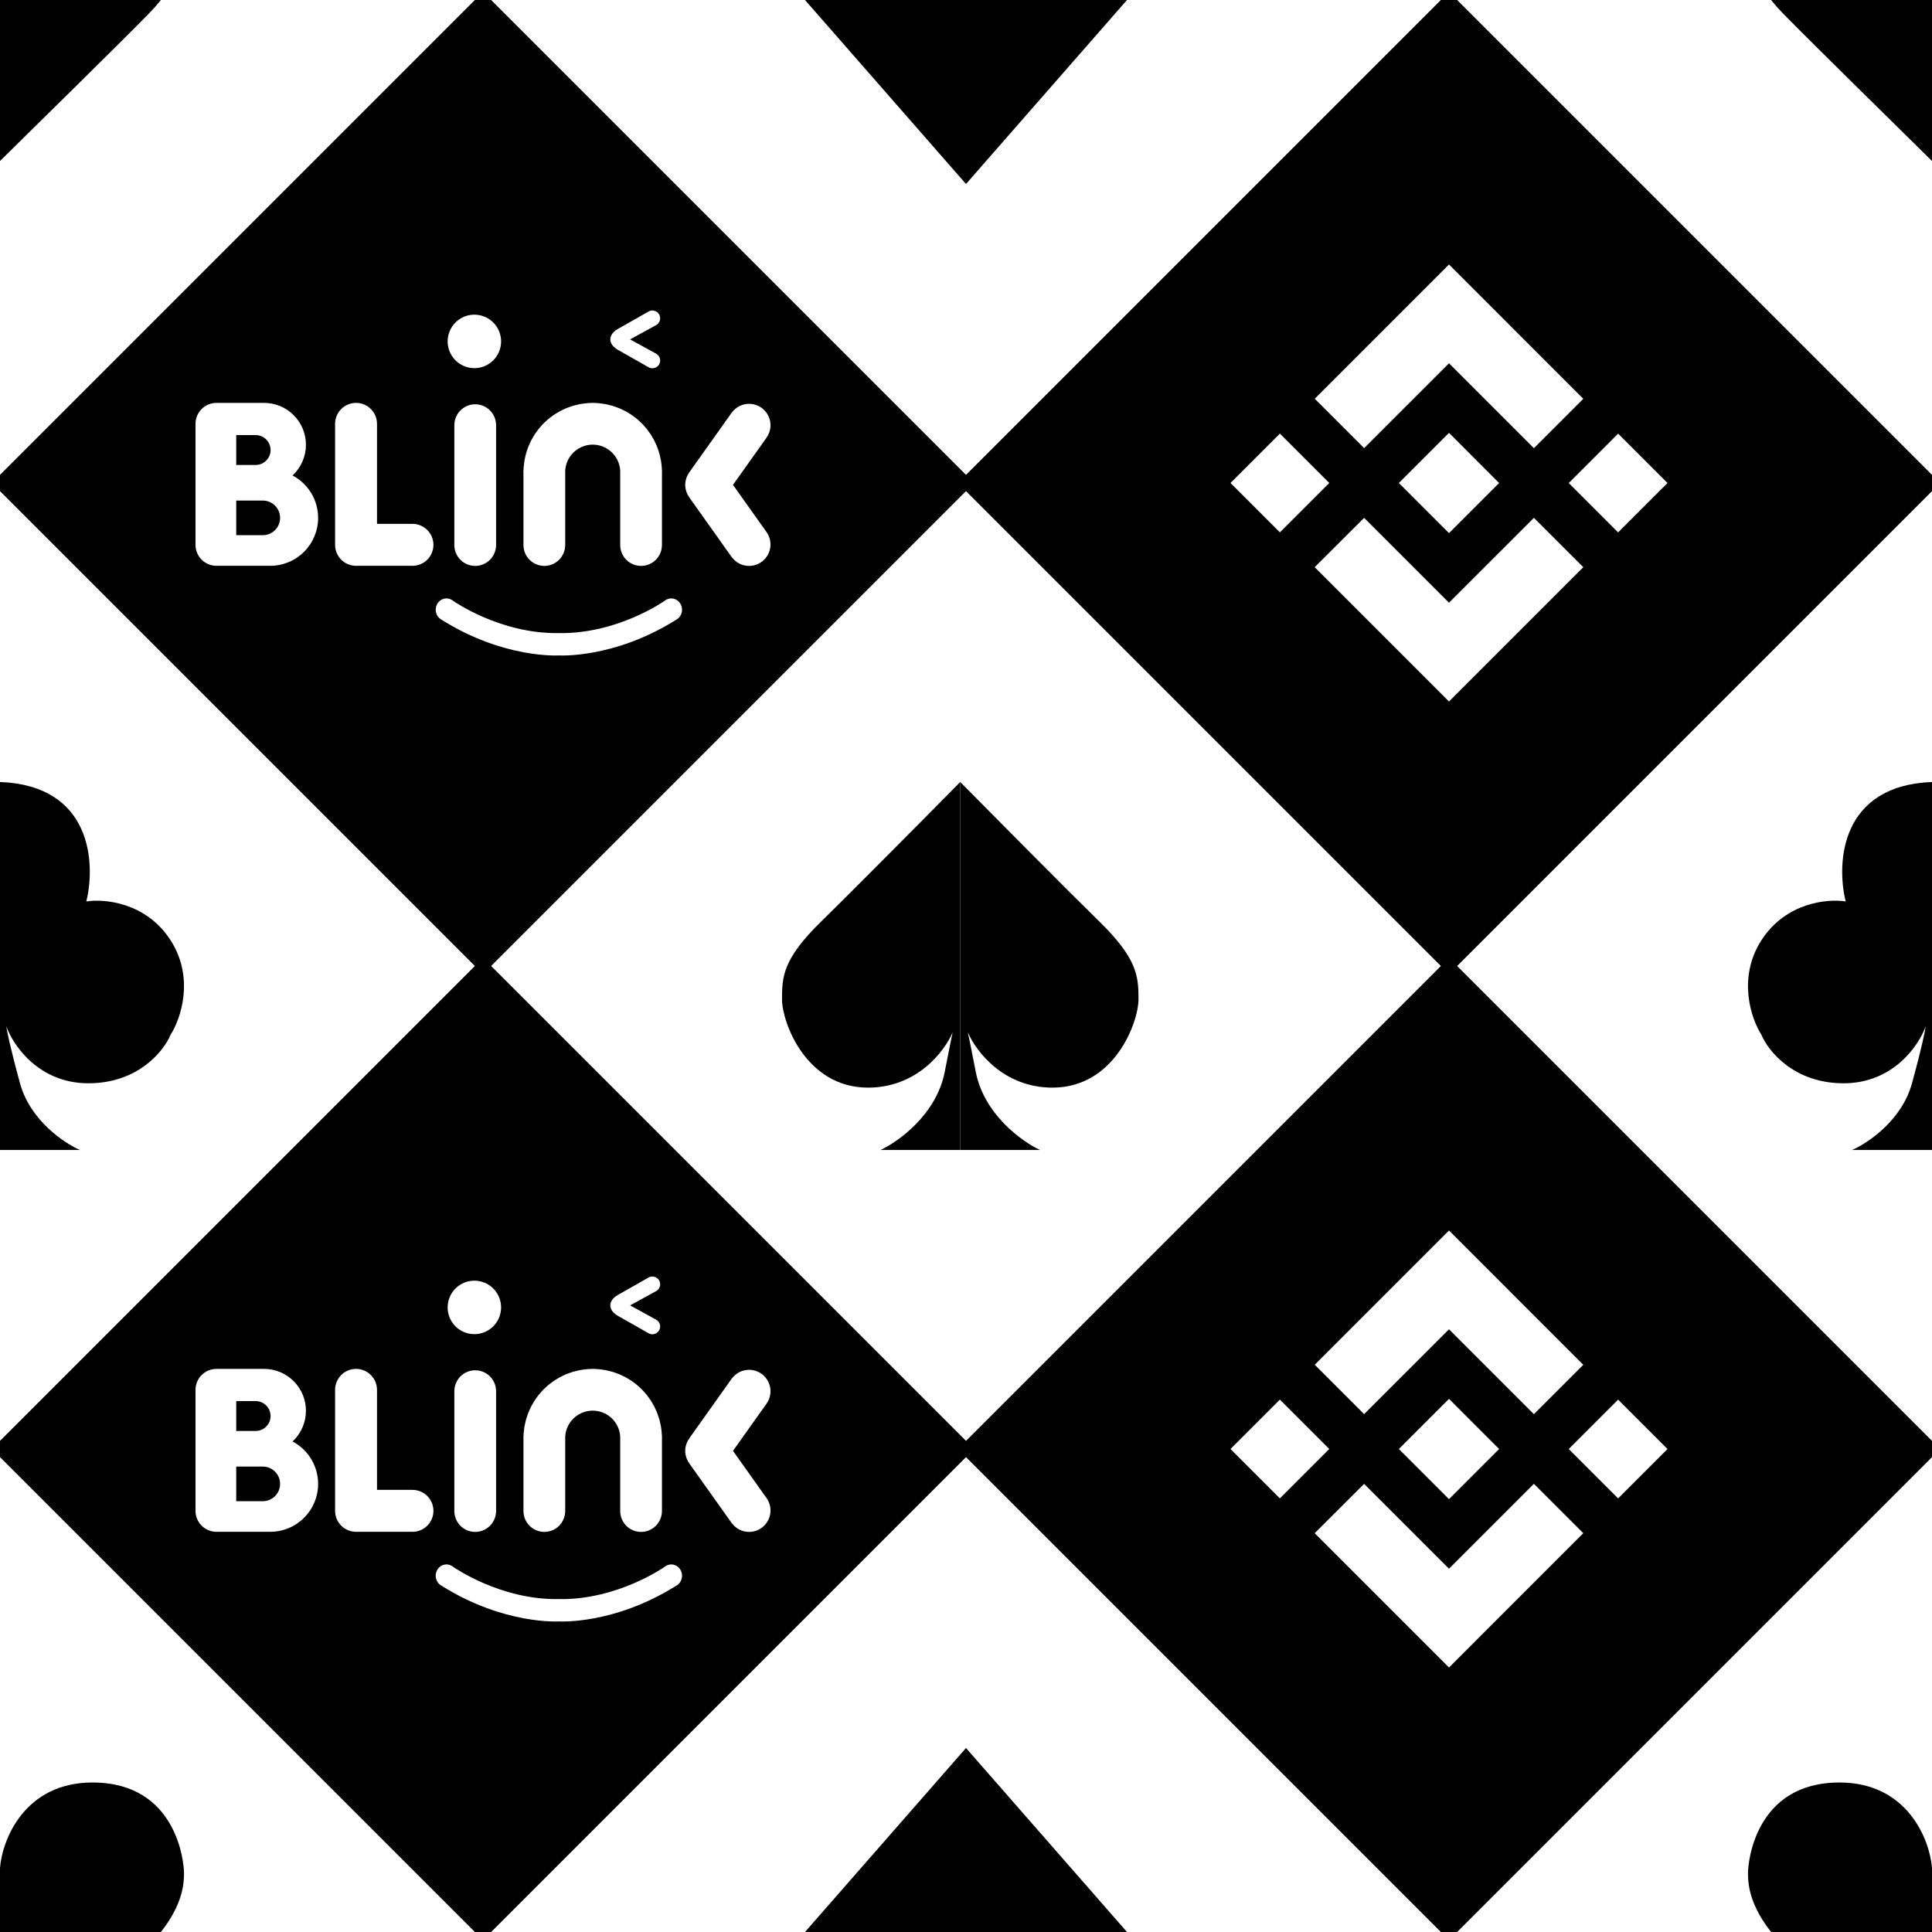 <svg width="168" height="168" viewBox="0 0 168 168" fill="none" xmlns="http://www.w3.org/2000/svg">
<path fill-rule="evenodd" clip-rule="evenodd" d="M42 84L0 42L42 0L84 42L42 84ZM56.73 27V27C56.611 27 56.494 27.032 56.392 27.091L56.391 27.091C56.391 27.091 54.543 28.151 53.759 28.585C53.116 28.94 53.069 29.367 53.073 29.512C53.069 29.656 53.116 30.084 53.759 30.439C54.543 30.873 56.391 31.933 56.391 31.933L56.392 31.932C56.494 31.992 56.611 32.023 56.73 32.024C56.909 32.024 57.081 31.952 57.208 31.826C57.334 31.699 57.406 31.527 57.406 31.347C57.405 31.229 57.374 31.112 57.315 31.009C57.255 30.906 57.17 30.821 57.067 30.762L57.067 30.761L54.791 29.512L57.068 28.263L57.067 28.262C57.17 28.203 57.255 28.117 57.315 28.015C57.374 27.912 57.406 27.795 57.406 27.676C57.406 27.497 57.334 27.325 57.208 27.198C57.081 27.071 56.909 27 56.73 27L56.73 27ZM41.249 27.362C40.944 27.362 40.642 27.422 40.359 27.539C40.078 27.656 39.821 27.827 39.605 28.043C39.389 28.259 39.218 28.515 39.102 28.798C38.985 29.08 38.925 29.382 38.925 29.688C38.925 29.993 38.985 30.296 39.102 30.578C39.218 30.86 39.389 31.116 39.605 31.332C39.821 31.548 40.078 31.72 40.359 31.836C40.642 31.953 40.944 32.013 41.249 32.013C41.554 32.013 41.857 31.953 42.139 31.836C42.421 31.72 42.677 31.548 42.893 31.332C43.109 31.116 43.28 30.86 43.397 30.578C43.513 30.296 43.574 29.993 43.574 29.688C43.574 29.071 43.329 28.479 42.893 28.043C42.457 27.607 41.866 27.362 41.249 27.362ZM65.136 35.115C64.846 35.115 64.56 35.184 64.3 35.314C64.041 35.445 63.816 35.635 63.642 35.868L63.639 35.866L59.947 41.06L59.954 41.062C59.717 41.38 59.587 41.766 59.584 42.163C59.587 42.559 59.717 42.945 59.954 43.263L59.947 43.265L63.639 48.459L63.642 48.457C63.816 48.69 64.041 48.88 64.3 49.011C64.56 49.141 64.846 49.21 65.136 49.21C65.381 49.21 65.623 49.162 65.85 49.068C66.076 48.975 66.281 48.837 66.454 48.664C66.627 48.491 66.764 48.285 66.858 48.059C66.952 47.833 67 47.59 67 47.346C66.999 46.961 66.88 46.587 66.658 46.273L66.66 46.272L63.737 42.163L66.66 38.053L66.658 38.052C66.88 37.738 66.999 37.364 67 36.979C67 36.734 66.952 36.492 66.858 36.266C66.764 36.039 66.627 35.834 66.454 35.661C66.281 35.488 66.076 35.35 65.85 35.257C65.623 35.163 65.381 35.115 65.136 35.115ZM38.823 52.036C38.306 52.036 37.887 52.476 37.887 53.018C37.888 53.393 38.09 53.734 38.411 53.899C43.832 57.301 48.598 56.993 48.598 56.993C48.598 56.993 53.363 57.301 58.784 53.899C59.105 53.734 59.308 53.393 59.308 53.018C59.308 52.476 58.889 52.036 58.372 52.036C58.175 52.037 57.982 52.102 57.823 52.224L57.741 52.279C57.741 52.279 53.675 55.139 48.598 55.051C43.52 55.139 39.454 52.279 39.454 52.279L39.372 52.224C39.213 52.102 39.021 52.037 38.823 52.036ZM18.125 35.173C18.346 35.081 18.583 35.034 18.823 35.034L18.836 35.034H19.32H20.645H22.931L22.962 35.034C23.44 35.034 23.913 35.128 24.355 35.311C24.797 35.494 25.198 35.763 25.537 36.101C25.875 36.439 26.143 36.841 26.326 37.283C26.509 37.725 26.603 38.199 26.603 38.677C26.603 39.178 26.5 39.674 26.299 40.133C26.099 40.592 25.807 41.005 25.44 41.346C26.111 41.7 26.672 42.23 27.064 42.88C27.456 43.53 27.663 44.274 27.663 45.033C27.663 46.139 27.224 47.199 26.443 47.98C25.662 48.762 24.602 49.201 23.497 49.201H23.497H20.646H19.331H18.823V49.201C18.34 49.201 17.876 49.009 17.534 48.667C17.192 48.325 17 47.861 17 47.378L17 47.378L17 36.858L17 36.858C17 36.618 17.047 36.381 17.139 36.16C17.23 35.938 17.365 35.737 17.534 35.568C17.703 35.399 17.904 35.264 18.125 35.173ZM30.263 35.173C30.484 35.081 30.721 35.034 30.96 35.034C31.2 35.034 31.437 35.081 31.658 35.173C31.879 35.264 32.08 35.399 32.249 35.568C32.419 35.737 32.553 35.938 32.645 36.16C32.736 36.381 32.783 36.618 32.783 36.858L32.783 36.871V45.554H35.847L35.867 45.554C36.351 45.554 36.815 45.746 37.156 46.088C37.498 46.43 37.69 46.894 37.69 47.377C37.69 47.617 37.643 47.854 37.551 48.075C37.46 48.297 37.326 48.498 37.156 48.667C36.987 48.836 36.786 48.971 36.565 49.062C36.344 49.154 36.107 49.201 35.867 49.201H35.867V49.201H30.96L30.96 49.201C30.477 49.201 30.014 49.009 29.672 48.667C29.33 48.325 29.138 47.861 29.138 47.378L29.138 47.378V36.858H29.138V36.858C29.138 36.618 29.185 36.381 29.276 36.16C29.368 35.938 29.502 35.737 29.672 35.568C29.841 35.399 30.042 35.264 30.263 35.173ZM51.022 35.06C51.194 35.044 51.367 35.035 51.539 35.034H51.54C51.713 35.035 51.885 35.044 52.057 35.06C52.151 35.069 52.244 35.081 52.337 35.094C52.445 35.108 52.552 35.124 52.659 35.143C52.745 35.16 52.831 35.18 52.916 35.201C53.028 35.226 53.139 35.255 53.249 35.286C53.328 35.31 53.406 35.336 53.483 35.364C53.597 35.402 53.709 35.443 53.821 35.487C53.892 35.518 53.963 35.55 54.033 35.583C54.147 35.633 54.259 35.688 54.37 35.745C54.433 35.78 54.496 35.817 54.559 35.854C54.671 35.918 54.782 35.986 54.89 36.057C54.946 36.096 55.001 36.135 55.055 36.175C55.165 36.253 55.272 36.335 55.376 36.42C55.424 36.461 55.471 36.502 55.517 36.544C55.623 36.636 55.725 36.731 55.823 36.83C55.864 36.872 55.904 36.914 55.943 36.958C56.041 37.062 56.135 37.169 56.226 37.28C56.26 37.324 56.294 37.369 56.327 37.414C56.416 37.53 56.501 37.649 56.582 37.77C56.609 37.814 56.636 37.859 56.663 37.904C56.742 38.031 56.817 38.161 56.886 38.293C56.908 38.337 56.929 38.381 56.95 38.425C57.017 38.562 57.08 38.702 57.137 38.843C57.153 38.887 57.17 38.932 57.185 38.976C57.239 39.12 57.288 39.267 57.33 39.414C57.342 39.459 57.354 39.503 57.365 39.548C57.404 39.699 57.438 39.851 57.467 40.004C57.473 40.047 57.48 40.09 57.486 40.133C57.511 40.288 57.53 40.444 57.542 40.601C57.551 40.7 57.556 40.799 57.56 40.898H57.561V40.937C57.563 40.979 57.565 41.021 57.566 41.063L57.564 41.112H57.563H57.561V47.415H57.56C57.554 47.893 57.361 48.35 57.021 48.686C56.682 49.022 56.223 49.21 55.746 49.21C55.268 49.21 54.81 49.021 54.47 48.685C54.131 48.349 53.937 47.893 53.932 47.415H53.931V47.394V40.91C53.9 40.427 53.724 39.965 53.426 39.584C53.128 39.203 52.723 38.921 52.262 38.775C52.193 38.754 52.122 38.735 52.051 38.72L52.028 38.714C51.972 38.703 51.915 38.694 51.857 38.687C51.846 38.685 51.835 38.683 51.824 38.682C51.812 38.68 51.8 38.678 51.788 38.676C51.744 38.673 51.701 38.67 51.657 38.669C51.618 38.666 51.579 38.664 51.54 38.663H51.539C51.505 38.664 51.471 38.666 51.437 38.668C51.388 38.669 51.339 38.672 51.29 38.677C51.27 38.679 51.251 38.682 51.231 38.685C51.171 38.693 51.11 38.702 51.05 38.714L51.033 38.719C50.523 38.829 50.064 39.103 49.724 39.499C49.384 39.894 49.182 40.389 49.149 40.91V47.394V47.415H49.148C49.142 47.893 48.948 48.349 48.609 48.685C48.269 49.021 47.811 49.21 47.334 49.21C46.856 49.21 46.398 49.022 46.058 48.685C45.718 48.35 45.525 47.893 45.519 47.415H45.518V41.112H45.516H45.516L45.514 41.063C45.514 41.045 45.515 41.028 45.515 41.011C45.516 40.986 45.517 40.962 45.518 40.937V40.898H45.52C45.523 40.799 45.529 40.7 45.537 40.601C45.55 40.446 45.568 40.291 45.593 40.137C45.599 40.092 45.606 40.047 45.613 40.001C45.641 39.85 45.675 39.699 45.714 39.55C45.725 39.504 45.737 39.459 45.749 39.414C45.792 39.266 45.84 39.12 45.894 38.976C45.91 38.932 45.926 38.887 45.943 38.843C45.999 38.702 46.061 38.564 46.128 38.428C46.149 38.382 46.171 38.337 46.194 38.292C46.263 38.16 46.337 38.031 46.416 37.904C46.443 37.859 46.47 37.815 46.498 37.77C46.578 37.649 46.663 37.53 46.752 37.414C46.785 37.369 46.819 37.324 46.854 37.28C46.944 37.169 47.039 37.062 47.137 36.958C47.176 36.914 47.216 36.872 47.256 36.83C47.355 36.731 47.457 36.636 47.562 36.544C47.608 36.502 47.656 36.461 47.703 36.42C47.807 36.335 47.914 36.254 48.024 36.176C48.078 36.135 48.134 36.096 48.19 36.057C48.297 35.986 48.407 35.919 48.519 35.855C48.582 35.817 48.646 35.78 48.71 35.745C48.82 35.688 48.932 35.633 49.045 35.583C49.116 35.55 49.187 35.518 49.259 35.487C49.37 35.443 49.483 35.402 49.596 35.364C49.674 35.336 49.752 35.31 49.83 35.286C49.94 35.255 50.051 35.226 50.163 35.201C50.249 35.18 50.334 35.16 50.421 35.143C50.527 35.124 50.635 35.108 50.742 35.094C50.835 35.081 50.929 35.069 51.022 35.06ZM40.051 35.676C40.39 35.342 40.847 35.155 41.323 35.154H41.323C41.799 35.155 42.256 35.342 42.595 35.676C42.934 36.01 43.129 36.464 43.137 36.94H43.138V36.971V47.394V47.519H43.132C43.1 47.978 42.896 48.407 42.56 48.721C42.224 49.035 41.782 49.21 41.323 49.21C40.863 49.21 40.421 49.036 40.084 48.722C39.748 48.408 39.544 47.978 39.512 47.519H39.508V47.394V36.971V36.94H39.51C39.517 36.464 39.712 36.01 40.051 35.676ZM22.22 37.834H20.542V40.432H22.247V40.432C22.589 40.428 22.915 40.289 23.154 40.046C23.394 39.803 23.529 39.475 23.529 39.133C23.529 38.791 23.394 38.464 23.154 38.221C22.915 37.977 22.589 37.839 22.247 37.834V37.834H22.23H22.22ZM22.853 43.527H20.542L20.542 46.539H22.839L22.851 46.539C23.048 46.539 23.244 46.5 23.427 46.425C23.609 46.349 23.775 46.238 23.915 46.098C24.055 45.958 24.166 45.792 24.241 45.609C24.317 45.427 24.356 45.231 24.356 45.033C24.356 44.634 24.198 44.252 23.916 43.969C23.634 43.687 23.252 43.528 22.853 43.527V43.527Z" fill="black"/>
<path fill-rule="evenodd" clip-rule="evenodd" d="M84 42L126 84L168 42L126 0L84 42ZM118.62 38.968L126 31.589L133.383 38.972L137.677 34.678L126 23L114.326 34.674L118.62 38.968ZM107 41.999L111.294 37.705L115.588 41.999L111.294 46.293L107 41.999ZM126 52.411L118.62 45.032L114.32 49.32L126 61L137.677 49.322L137.679 49.32L133.383 45.029L126 52.411ZM136.412 42.002L140.706 37.708L145 42.002L140.706 46.296L136.412 42.002ZM126 37.64L130.355 41.998L130.359 42L130.357 42.002L126 46.359L121.646 42.006L121.64 42L121.646 41.994L126 37.64Z" fill="black"/>
<path d="M84 42L42 0L84 -42L126 0L84 42Z" stroke="black"/>
<path d="M0 42L-42 0L0 -42L42 0L0 42Z" stroke="black"/>
<path d="M-4.84288e-07 -5.575V14C-3.273 10.766 -10.514 3.672 -12.952 1.175C-16 -1.947 -16 -4.309 -16 -5.153C-16 -5.997 -15.407 -13 -8.042 -13C-2.15 -13 -0.198 -8.05 -4.84288e-07 -5.575Z" fill="black"/>
<path d="M-4.84288e-07 -5.575V14C3.273 10.766 10.514 3.672 12.952 1.175C16 -1.947 16 -4.309 16 -5.153C16 -5.997 15.407 -13 8.042 -13C2.15 -13 0.198 -8.05 -4.84288e-07 -5.575Z" fill="black"/>
<path d="M70 -1.89498e-07L84 16V-1.89498e-07H70Z" fill="black"/>
<path d="M70 -1.89498e-07L84 -16L84 -1.89498e-07H70Z" fill="black"/>
<path d="M98 -1.89498e-07L84 16V-1.89498e-07H98Z" fill="black"/>
<path d="M98 -1.89498e-07L84 -16L84 -1.89498e-07H98Z" fill="black"/>
<path fill-rule="evenodd" clip-rule="evenodd" d="M42 168L0 126L42 84L84 126L42 168ZM56.73 111V111C56.611 111 56.494 111.032 56.392 111.091L56.391 111.091C56.391 111.091 54.543 112.151 53.759 112.585C53.116 112.94 53.069 113.367 53.073 113.512C53.069 113.656 53.116 114.084 53.759 114.439C54.543 114.873 56.391 115.933 56.391 115.933L56.392 115.932C56.494 115.992 56.611 116.023 56.73 116.024C56.909 116.024 57.081 115.952 57.208 115.826C57.334 115.699 57.406 115.527 57.406 115.347C57.405 115.229 57.374 115.112 57.315 115.009C57.255 114.906 57.17 114.821 57.067 114.762L57.067 114.761L54.791 113.512L57.068 112.263L57.067 112.262C57.17 112.203 57.255 112.117 57.315 112.015C57.374 111.912 57.406 111.795 57.406 111.676C57.406 111.497 57.334 111.325 57.208 111.198C57.081 111.071 56.909 111 56.73 111L56.73 111ZM41.249 111.362C40.944 111.362 40.642 111.422 40.359 111.539C40.078 111.656 39.821 111.827 39.605 112.043C39.389 112.259 39.218 112.516 39.102 112.798C38.985 113.08 38.925 113.382 38.925 113.688C38.925 113.993 38.985 114.296 39.102 114.578C39.218 114.86 39.389 115.116 39.605 115.332C39.821 115.548 40.078 115.72 40.359 115.836C40.642 115.953 40.944 116.013 41.249 116.013C41.554 116.013 41.857 115.953 42.139 115.836C42.421 115.719 42.677 115.548 42.893 115.332C43.109 115.116 43.28 114.86 43.397 114.578C43.513 114.296 43.574 113.993 43.574 113.688C43.574 113.071 43.329 112.479 42.893 112.043C42.457 111.607 41.866 111.362 41.249 111.362ZM65.136 119.115C64.846 119.115 64.56 119.183 64.3 119.314C64.041 119.445 63.816 119.635 63.642 119.868L63.639 119.866L59.947 125.06L59.954 125.062C59.717 125.38 59.587 125.766 59.584 126.162C59.587 126.559 59.717 126.945 59.954 127.263L59.947 127.265L63.639 132.459L63.642 132.457C63.816 132.69 64.041 132.88 64.3 133.011C64.56 133.141 64.846 133.21 65.136 133.21C65.381 133.21 65.623 133.162 65.85 133.068C66.076 132.975 66.281 132.837 66.454 132.664C66.627 132.491 66.764 132.285 66.858 132.059C66.952 131.833 67 131.591 67 131.346C66.999 130.961 66.88 130.587 66.658 130.273L66.66 130.272L63.737 126.162L66.66 122.053L66.658 122.052C66.88 121.738 66.999 121.364 67 120.979C67 120.734 66.952 120.492 66.858 120.266C66.764 120.04 66.627 119.834 66.454 119.661C66.281 119.488 66.076 119.35 65.85 119.257C65.623 119.163 65.381 119.115 65.136 119.115ZM38.823 136.036C38.306 136.036 37.887 136.476 37.887 137.018C37.888 137.393 38.09 137.734 38.411 137.899C43.832 141.302 48.598 140.993 48.598 140.993C48.598 140.993 53.363 141.302 58.784 137.899C59.105 137.734 59.308 137.393 59.308 137.018C59.308 136.476 58.889 136.036 58.372 136.036C58.175 136.037 57.982 136.103 57.823 136.224L57.741 136.279C57.741 136.279 53.675 139.139 48.598 139.052C43.52 139.139 39.454 136.279 39.454 136.279L39.372 136.224C39.213 136.103 39.021 136.037 38.823 136.036ZM18.125 119.173C18.346 119.081 18.583 119.034 18.823 119.034L18.836 119.034H19.32H20.645H22.931L22.962 119.034C23.44 119.034 23.913 119.128 24.355 119.311C24.797 119.494 25.198 119.763 25.537 120.101C25.875 120.439 26.143 120.841 26.326 121.283C26.509 121.725 26.603 122.199 26.603 122.677C26.603 123.178 26.5 123.674 26.299 124.133C26.099 124.592 25.807 125.005 25.44 125.346C26.111 125.7 26.672 126.23 27.064 126.88C27.456 127.53 27.663 128.274 27.663 129.033C27.663 130.139 27.224 131.199 26.443 131.98C25.662 132.762 24.602 133.201 23.497 133.201H23.497H20.646H19.331H18.823V133.201C18.34 133.201 17.876 133.009 17.534 132.667C17.192 132.325 17 131.861 17 131.378L17 131.378L17 120.858L17 120.858C17 120.618 17.047 120.381 17.139 120.16C17.23 119.938 17.365 119.737 17.534 119.568C17.703 119.399 17.904 119.264 18.125 119.173ZM30.263 119.173C30.484 119.081 30.721 119.034 30.96 119.034C31.2 119.034 31.437 119.081 31.658 119.173C31.879 119.264 32.08 119.399 32.249 119.568C32.419 119.737 32.553 119.938 32.645 120.16C32.736 120.381 32.783 120.618 32.783 120.858L32.783 120.871V129.554H35.847L35.867 129.554C36.351 129.554 36.815 129.746 37.156 130.088C37.498 130.43 37.69 130.894 37.69 131.377C37.69 131.617 37.643 131.854 37.551 132.075C37.46 132.297 37.326 132.498 37.156 132.667C36.987 132.836 36.786 132.971 36.565 133.062C36.344 133.154 36.107 133.201 35.867 133.201H35.867V133.201H30.96L30.96 133.201C30.477 133.201 30.014 133.009 29.672 132.667C29.33 132.325 29.138 131.861 29.138 131.378L29.138 131.378V120.858H29.138V120.858C29.138 120.618 29.185 120.381 29.276 120.16C29.368 119.938 29.502 119.737 29.672 119.568C29.841 119.399 30.042 119.264 30.263 119.173ZM51.022 119.06C51.194 119.044 51.367 119.035 51.539 119.034H51.54C51.713 119.035 51.885 119.044 52.057 119.06C52.151 119.069 52.244 119.081 52.337 119.094C52.445 119.108 52.552 119.124 52.659 119.143C52.745 119.16 52.831 119.18 52.916 119.201C53.028 119.226 53.139 119.255 53.249 119.286C53.328 119.31 53.406 119.336 53.483 119.364C53.597 119.402 53.709 119.443 53.821 119.487C53.892 119.518 53.963 119.55 54.033 119.583C54.147 119.633 54.259 119.688 54.37 119.745C54.433 119.78 54.496 119.817 54.559 119.854C54.671 119.918 54.782 119.986 54.89 120.057C54.946 120.096 55.001 120.135 55.055 120.175C55.165 120.253 55.272 120.335 55.376 120.42C55.424 120.461 55.471 120.502 55.517 120.544C55.623 120.636 55.725 120.731 55.823 120.83C55.864 120.872 55.904 120.914 55.943 120.958C56.041 121.062 56.135 121.169 56.226 121.28C56.26 121.324 56.294 121.369 56.327 121.414C56.416 121.53 56.501 121.649 56.582 121.77C56.609 121.814 56.636 121.859 56.663 121.904C56.742 122.031 56.817 122.161 56.886 122.293C56.908 122.337 56.929 122.381 56.95 122.425C57.017 122.562 57.08 122.702 57.137 122.843C57.153 122.887 57.17 122.932 57.185 122.976C57.239 123.12 57.288 123.266 57.33 123.414C57.342 123.459 57.354 123.503 57.365 123.548C57.404 123.699 57.438 123.851 57.467 124.004C57.473 124.047 57.48 124.09 57.486 124.133C57.511 124.288 57.53 124.444 57.542 124.601C57.551 124.7 57.556 124.799 57.56 124.898H57.561V124.937C57.563 124.979 57.565 125.021 57.566 125.063L57.564 125.112H57.563H57.561V131.415H57.56C57.554 131.893 57.361 132.35 57.021 132.686C56.682 133.022 56.223 133.21 55.746 133.21C55.268 133.21 54.81 133.021 54.47 132.685C54.131 132.349 53.937 131.893 53.932 131.415H53.931V131.394V124.91C53.9 124.427 53.724 123.965 53.426 123.584C53.128 123.203 52.723 122.921 52.262 122.775C52.193 122.754 52.122 122.735 52.051 122.72L52.028 122.714C51.972 122.703 51.915 122.694 51.857 122.687C51.846 122.685 51.835 122.683 51.824 122.682C51.812 122.68 51.8 122.678 51.788 122.676C51.744 122.673 51.701 122.67 51.657 122.669C51.618 122.666 51.579 122.664 51.54 122.663H51.539C51.505 122.664 51.471 122.666 51.437 122.668C51.388 122.669 51.339 122.672 51.29 122.677C51.27 122.679 51.251 122.682 51.231 122.685C51.171 122.693 51.11 122.702 51.05 122.714L51.033 122.719C50.523 122.829 50.064 123.103 49.724 123.499C49.384 123.894 49.182 124.389 49.149 124.91V131.394V131.415H49.148C49.142 131.893 48.948 132.349 48.609 132.685C48.269 133.021 47.811 133.21 47.334 133.21C46.856 133.21 46.398 133.022 46.058 132.686C45.718 132.35 45.525 131.893 45.519 131.415H45.518V125.112H45.516H45.516L45.514 125.063C45.514 125.045 45.515 125.028 45.515 125.011C45.516 124.986 45.517 124.962 45.518 124.937V124.898H45.52C45.523 124.799 45.529 124.7 45.537 124.601C45.55 124.446 45.568 124.291 45.593 124.137C45.599 124.092 45.606 124.047 45.613 124.001C45.641 123.85 45.675 123.699 45.714 123.55C45.725 123.504 45.737 123.459 45.749 123.414C45.792 123.266 45.84 123.12 45.894 122.976C45.91 122.932 45.926 122.887 45.943 122.843C45.999 122.702 46.061 122.564 46.128 122.428C46.149 122.382 46.171 122.337 46.194 122.292C46.263 122.16 46.337 122.031 46.416 121.904C46.443 121.859 46.47 121.815 46.498 121.77C46.578 121.649 46.663 121.53 46.752 121.414C46.785 121.369 46.819 121.324 46.854 121.28C46.944 121.169 47.039 121.062 47.137 120.958C47.176 120.914 47.216 120.872 47.256 120.83C47.355 120.731 47.457 120.636 47.562 120.544C47.608 120.502 47.656 120.461 47.703 120.42C47.807 120.335 47.914 120.254 48.024 120.176C48.078 120.135 48.134 120.096 48.19 120.057C48.297 119.986 48.407 119.919 48.519 119.855C48.582 119.817 48.646 119.78 48.71 119.745C48.82 119.688 48.932 119.634 49.045 119.583C49.116 119.55 49.187 119.518 49.259 119.487C49.37 119.443 49.483 119.402 49.596 119.364C49.674 119.336 49.752 119.31 49.83 119.286C49.94 119.255 50.051 119.226 50.163 119.201C50.249 119.18 50.334 119.16 50.421 119.143C50.527 119.124 50.635 119.108 50.742 119.094C50.835 119.081 50.929 119.069 51.022 119.06ZM40.051 119.676C40.39 119.342 40.847 119.155 41.323 119.154H41.323C41.799 119.155 42.256 119.342 42.595 119.676C42.934 120.01 43.129 120.464 43.137 120.94H43.138V120.971V131.394V131.519H43.132C43.1 131.978 42.896 132.407 42.56 132.721C42.224 133.035 41.782 133.21 41.323 133.21C40.863 133.21 40.421 133.036 40.084 132.722C39.748 132.408 39.544 131.978 39.512 131.519H39.508V131.394V120.971V120.94H39.51C39.517 120.464 39.712 120.01 40.051 119.676ZM22.22 121.834H20.542V124.432H22.247V124.432C22.589 124.428 22.915 124.289 23.154 124.046C23.394 123.803 23.529 123.475 23.529 123.133C23.529 122.791 23.394 122.464 23.154 122.221C22.915 121.977 22.589 121.839 22.247 121.834V121.834H22.23H22.22ZM22.853 127.527H20.542L20.542 130.539H22.839L22.851 130.539C23.048 130.539 23.244 130.5 23.427 130.425C23.609 130.349 23.775 130.238 23.915 130.098C24.055 129.958 24.166 129.792 24.241 129.61C24.317 129.427 24.356 129.231 24.356 129.033C24.356 128.634 24.198 128.252 23.916 127.969C23.634 127.687 23.252 127.528 22.853 127.527V127.527Z" fill="black"/>
<path fill-rule="evenodd" clip-rule="evenodd" d="M84 126L126 168L168 126L126 84L84 126ZM118.62 122.968L126 115.589L133.383 122.972L137.677 118.678L126 107L114.326 118.674L118.62 122.968ZM107 125.999L111.294 121.705L115.588 125.999L111.294 130.293L107 125.999ZM126 136.411L118.62 129.032L114.32 133.32L126 145L137.677 133.322L137.679 133.32L133.383 129.028L126 136.411ZM136.412 126.002L140.706 121.708L145 126.001L140.706 130.296L136.412 126.002ZM126 121.64L130.355 125.998L130.359 126L130.357 126.002L126 130.36L121.646 126.006L121.64 126L121.646 125.994L126 121.64Z" fill="black"/>
<path d="M84 210L42 168L84 126L126 168L84 210Z" stroke="black"/>
<path d="M84 126L42 84L84 42L126 84L84 126Z" stroke="black"/>
<path d="M0 126L-42 84L0 42L42 84L0 126Z" stroke="black"/>
<path d="M0 210L-42 168L0 126L42 168L0 210Z" stroke="black"/>
<path d="M-4.84288e-07 162.425V182C-3.273 178.766 -10.514 171.673 -12.952 169.175C-16 166.053 -16 163.691 -16 162.847C-16 162.003 -15.407 155 -8.042 155C-2.15 155 -0.198 159.95 -4.84288e-07 162.425Z" fill="black"/>
<path d="M-4.84288e-07 162.425V182C3.273 178.766 10.514 171.673 12.952 169.175C16 166.053 16 163.691 16 162.847C16 162.003 15.407 155 8.042 155C2.15 155 0.198 159.95 -4.84288e-07 162.425Z" fill="black"/>
<path d="M83.5 68V100H76.561C78.123 99.277 81.427 96.909 82.148 93.22C82.559 91.118 82.755 90.149 82.837 89.772C82.133 91.422 79.738 94.576 75.48 94.576C70.073 94.576 68 88.881 68 86.893C68 84.904 68.09 83.367 71.424 80.113C74.092 77.51 80.616 70.923 83.5 68Z" fill="black"/>
<path d="M83.5 68V100H90.439C88.877 99.277 85.573 96.909 84.852 93.22C84.441 91.118 84.245 90.149 84.163 89.772C84.867 91.422 87.262 94.576 91.52 94.576C96.927 94.576 99 88.881 99 86.893C99 84.904 98.91 83.367 95.576 80.113C92.908 77.51 86.384 70.923 83.5 68Z" fill="black"/>
<path d="M70 168L84 184V168H70Z" fill="black"/>
<path d="M70 168L84 152L84 168H70Z" fill="black"/>
<path d="M98 168L84 184V168H98Z" fill="black"/>
<path d="M98 168L84 152L84 168H98Z" fill="black"/>
<path d="M-1.21247e-05 100V68C-7.981 68.299 -8.329 75.049 -7.505 78.386C-9.061 78.136 -12.704 78.461 -14.828 81.754C-16.951 85.048 -15.712 88.616 -14.828 89.988C-14.248 91.392 -12.008 94.199 -7.688 94.199C-3.368 94.199 -1.129 90.893 -0.549 89.24C-0.58 89.552 -0.86 90.98 -1.739 94.199C-2.618 97.418 -5.583 99.407 -6.956 100H-1.21247e-05Z" fill="black"/>
<path d="M-1.21247e-05 100V68C7.981 68.299 8.329 75.049 7.505 78.386C9.061 78.136 12.704 78.461 14.828 81.754C16.951 85.048 15.712 88.616 14.828 89.988C14.248 91.392 12.008 94.199 7.688 94.199C3.368 94.199 1.129 90.893 0.549 89.24C0.58 89.552 0.86 90.98 1.739 94.199C2.618 97.418 5.583 99.407 6.956 100H-1.21247e-05Z" fill="black"/>
<path d="M168 42L126 0L168 -42L210 0L168 42Z" stroke="black"/>
<path d="M168 -5.575V14C164.727 10.766 157.486 3.672 155.048 1.175C152 -1.947 152 -4.309 152 -5.153C152 -5.997 152.593 -13 159.958 -13C165.85 -13 167.802 -8.05 168 -5.575Z" fill="black"/>
<path d="M168 -5.575V14C171.273 10.766 178.514 3.672 180.952 1.175C184 -1.947 184 -4.309 184 -5.153C184 -5.997 183.407 -13 176.042 -13C170.15 -13 168.198 -8.05 168 -5.575Z" fill="black"/>
<path d="M168 126L126 84L168 42L210 84L168 126Z" stroke="black"/>
<path d="M168 210L126 168L168 126L210 168L168 210Z" stroke="black"/>
<path d="M168 162.425V182C164.727 178.766 157.486 171.673 155.048 169.175C152 166.053 152 163.691 152 162.847C152 162.003 152.593 155 159.958 155C165.85 155 167.802 159.95 168 162.425Z" fill="black"/>
<path d="M168 162.425V182C171.273 178.766 178.514 171.673 180.952 169.175C184 166.053 184 163.691 184 162.847C184 162.003 183.407 155 176.042 155C170.15 155 168.198 159.95 168 162.425Z" fill="black"/>
<path d="M168 100V68C160.019 68.299 159.671 75.049 160.495 78.386C158.939 78.136 155.296 78.461 153.172 81.754C151.049 85.048 152.288 88.616 153.172 89.988C153.752 91.392 155.992 94.199 160.312 94.199C164.632 94.199 166.871 90.893 167.451 89.24C167.42 89.552 167.14 90.98 166.261 94.199C165.382 97.418 162.417 99.407 161.044 100H168Z" fill="black"/>
<path d="M168 100V68C175.981 68.299 176.329 75.049 175.505 78.386C177.061 78.136 180.704 78.461 182.828 81.754C184.951 85.048 183.712 88.616 182.828 89.988C182.248 91.392 180.008 94.199 175.688 94.199C171.368 94.199 169.129 90.893 168.549 89.24C168.58 89.552 168.86 90.98 169.739 94.199C170.618 97.418 173.583 99.407 174.956 100H168Z" fill="black"/>
</svg>
